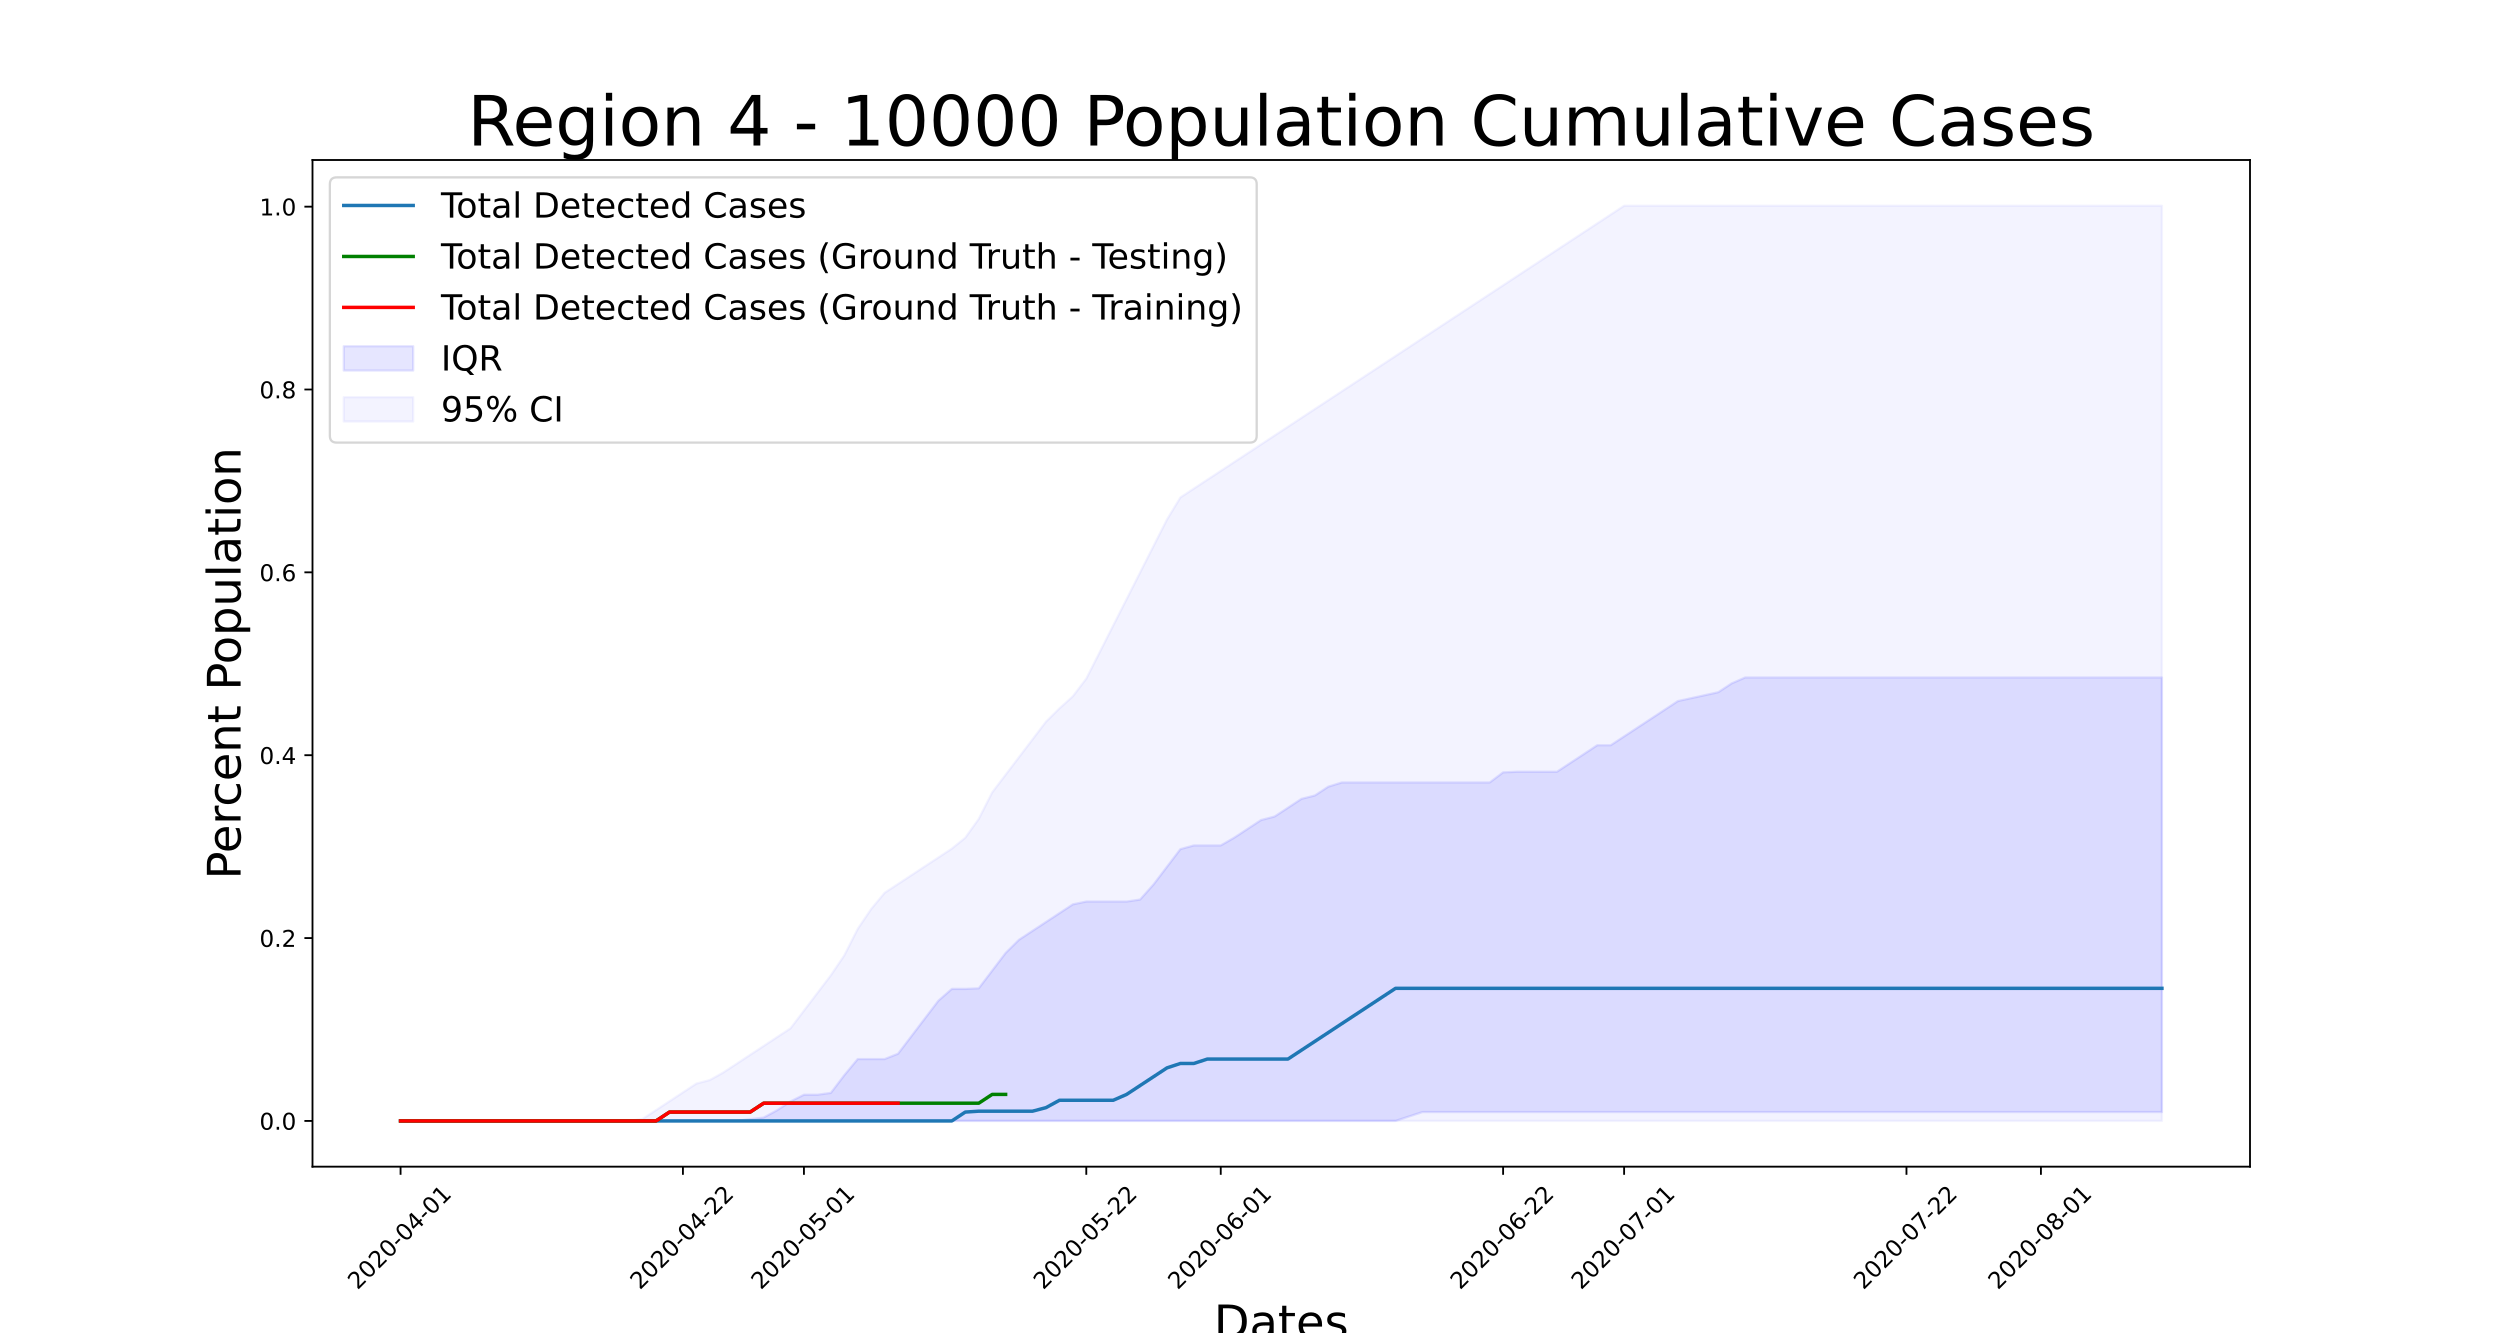 <?xml version="1.0" encoding="utf-8" standalone="no"?>
<!DOCTYPE svg PUBLIC "-//W3C//DTD SVG 1.1//EN"
  "http://www.w3.org/Graphics/SVG/1.1/DTD/svg11.dtd">
<!-- Created with matplotlib (https://matplotlib.org/) -->
<svg height="576pt" version="1.1" viewBox="0 0 1080 576" width="1080pt" xmlns="http://www.w3.org/2000/svg" xmlns:xlink="http://www.w3.org/1999/xlink">
 <defs>
  <style type="text/css">
*{stroke-linecap:butt;stroke-linejoin:round;}
  </style>
 </defs>
 <g id="figure_1">
  <g id="patch_1">
   <path d="M 0 576 
L 1080 576 
L 1080 0 
L 0 0 
z
" style="fill:#ffffff;"/>
  </g>
  <g id="axes_1">
   <g id="patch_2">
    <path d="M 135 504 
L 972 504 
L 972 69.12 
L 135 69.12 
z
" style="fill:#ffffff;"/>
   </g>
   <g id="PolyCollection_1">
    <defs>
     <path d="M 173.045 -91.767 
L 173.045 -91.767 
L 178.854 -91.767 
L 184.662 -91.767 
L 190.471 -91.767 
L 196.279 -91.767 
L 202.088 -91.767 
L 207.896 -91.767 
L 213.705 -91.767 
L 219.513 -91.767 
L 225.322 -91.767 
L 231.13 -91.767 
L 236.939 -91.767 
L 242.747 -91.767 
L 248.556 -91.767 
L 254.364 -91.767 
L 260.172 -91.767 
L 265.981 -91.767 
L 271.789 -91.767 
L 277.598 -91.767 
L 283.406 -91.767 
L 289.215 -91.767 
L 295.023 -91.767 
L 300.832 -91.767 
L 306.64 -91.767 
L 312.449 -91.767 
L 318.257 -91.767 
L 324.066 -91.767 
L 329.874 -91.767 
L 335.683 -91.767 
L 341.491 -91.767 
L 347.299 -91.767 
L 353.108 -91.767 
L 358.916 -91.767 
L 364.725 -91.767 
L 370.533 -91.767 
L 376.342 -91.767 
L 382.15 -91.767 
L 387.959 -91.767 
L 393.767 -91.767 
L 399.576 -91.767 
L 405.384 -91.767 
L 411.193 -91.767 
L 417.001 -91.767 
L 422.81 -91.767 
L 428.618 -91.767 
L 434.426 -91.767 
L 440.235 -91.767 
L 446.043 -91.767 
L 451.852 -91.767 
L 457.66 -91.767 
L 463.469 -91.767 
L 469.277 -91.767 
L 475.086 -91.767 
L 480.894 -91.767 
L 486.703 -91.767 
L 492.511 -91.767 
L 498.32 -91.767 
L 504.128 -91.767 
L 509.937 -91.767 
L 515.745 -91.767 
L 521.553 -91.767 
L 527.362 -91.767 
L 533.17 -91.767 
L 538.979 -91.767 
L 544.787 -91.767 
L 550.596 -91.767 
L 556.404 -91.767 
L 562.213 -91.767 
L 568.021 -91.767 
L 573.83 -91.767 
L 579.638 -91.767 
L 585.447 -91.767 
L 591.255 -91.767 
L 597.063 -91.767 
L 602.872 -91.767 
L 608.68 -93.676 
L 614.489 -95.586 
L 620.297 -95.586 
L 626.106 -95.586 
L 631.914 -95.586 
L 637.723 -95.586 
L 643.531 -95.586 
L 649.34 -95.586 
L 655.148 -95.586 
L 660.957 -95.586 
L 666.765 -95.586 
L 672.574 -95.586 
L 678.382 -95.586 
L 684.19 -95.586 
L 689.999 -95.586 
L 695.807 -95.586 
L 701.616 -95.586 
L 707.424 -95.586 
L 713.233 -95.586 
L 719.041 -95.586 
L 724.85 -95.586 
L 742.275 -95.586 
L 748.084 -95.586 
L 753.892 -95.586 
L 765.509 -95.586 
L 777.126 -95.586 
L 782.934 -95.586 
L 788.743 -95.586 
L 806.168 -95.586 
L 823.594 -95.586 
L 864.253 -95.586 
L 875.87 -95.586 
L 910.721 -95.586 
L 933.955 -95.586 
L 933.955 -283.316 
L 933.955 -283.316 
L 910.721 -283.316 
L 875.87 -283.316 
L 864.253 -283.316 
L 823.594 -283.316 
L 806.168 -283.316 
L 788.743 -283.316 
L 782.934 -283.316 
L 777.126 -283.316 
L 765.509 -283.316 
L 753.892 -283.316 
L 748.084 -280.77 
L 742.275 -276.952 
L 724.85 -273.134 
L 719.041 -269.316 
L 713.233 -265.497 
L 707.424 -261.679 
L 701.616 -257.861 
L 695.807 -254.043 
L 689.999 -254.043 
L 684.19 -250.224 
L 678.382 -246.406 
L 672.574 -242.588 
L 666.765 -242.588 
L 660.957 -242.588 
L 655.148 -242.588 
L 649.34 -242.333 
L 643.531 -237.951 
L 637.723 -237.951 
L 631.914 -237.951 
L 626.106 -237.951 
L 620.297 -237.951 
L 614.489 -237.951 
L 608.68 -237.951 
L 602.872 -237.951 
L 597.063 -237.951 
L 591.255 -237.951 
L 585.447 -237.951 
L 579.638 -237.951 
L 573.83 -236.161 
L 568.021 -232.342 
L 562.213 -230.879 
L 556.404 -227.06 
L 550.596 -223.242 
L 544.787 -221.747 
L 538.979 -217.928 
L 533.17 -214.11 
L 527.362 -210.769 
L 521.553 -210.769 
L 515.745 -210.769 
L 509.937 -209.178 
L 504.128 -201.542 
L 498.32 -193.905 
L 492.511 -187.382 
L 486.703 -186.523 
L 480.894 -186.523 
L 475.086 -186.523 
L 469.277 -186.523 
L 463.469 -185.314 
L 457.66 -181.496 
L 451.852 -177.678 
L 446.043 -173.86 
L 440.235 -170.041 
L 434.426 -164.314 
L 428.618 -156.677 
L 422.81 -149.041 
L 417.001 -148.786 
L 411.193 -148.786 
L 405.384 -143.695 
L 399.576 -136.059 
L 393.767 -128.422 
L 387.959 -120.786 
L 382.15 -118.484 
L 376.342 -118.484 
L 370.533 -118.484 
L 364.725 -111.495 
L 358.916 -103.858 
L 353.108 -103.062 
L 347.299 -103.062 
L 341.491 -100.167 
L 335.683 -96.349 
L 329.874 -93.199 
L 324.066 -92.531 
L 318.257 -91.767 
L 312.449 -91.767 
L 306.64 -91.767 
L 300.832 -91.767 
L 295.023 -91.767 
L 289.215 -91.767 
L 283.406 -91.767 
L 277.598 -91.767 
L 271.789 -91.767 
L 265.981 -91.767 
L 260.172 -91.767 
L 254.364 -91.767 
L 248.556 -91.767 
L 242.747 -91.767 
L 236.939 -91.767 
L 231.13 -91.767 
L 225.322 -91.767 
L 219.513 -91.767 
L 213.705 -91.767 
L 207.896 -91.767 
L 202.088 -91.767 
L 196.279 -91.767 
L 190.471 -91.767 
L 184.662 -91.767 
L 178.854 -91.767 
L 173.045 -91.767 
z
" id="m6304c2c49c" style="stroke:#0000ff;stroke-opacity:0.1;"/>
    </defs>
    <g clip-path="url(#pd1857afd11)">
     <use style="fill:#0000ff;fill-opacity:0.1;stroke:#0000ff;stroke-opacity:0.1;" x="0" xlink:href="#m6304c2c49c" y="576"/>
    </g>
   </g>
   <g id="PolyCollection_2">
    <defs>
     <path d="M 173.045 -91.767 
L 173.045 -91.767 
L 178.854 -91.767 
L 184.662 -91.767 
L 190.471 -91.767 
L 196.279 -91.767 
L 202.088 -91.767 
L 207.896 -91.767 
L 213.705 -91.767 
L 219.513 -91.767 
L 225.322 -91.767 
L 231.13 -91.767 
L 236.939 -91.767 
L 242.747 -91.767 
L 248.556 -91.767 
L 254.364 -91.767 
L 260.172 -91.767 
L 265.981 -91.767 
L 271.789 -91.767 
L 277.598 -91.767 
L 283.406 -91.767 
L 289.215 -91.767 
L 295.023 -91.767 
L 300.832 -91.767 
L 306.64 -91.767 
L 312.449 -91.767 
L 318.257 -91.767 
L 324.066 -91.767 
L 329.874 -91.767 
L 335.683 -91.767 
L 341.491 -91.767 
L 347.299 -91.767 
L 353.108 -91.767 
L 358.916 -91.767 
L 364.725 -91.767 
L 370.533 -91.767 
L 376.342 -91.767 
L 382.15 -91.767 
L 387.959 -91.767 
L 393.767 -91.767 
L 399.576 -91.767 
L 405.384 -91.767 
L 411.193 -91.767 
L 417.001 -91.767 
L 422.81 -91.767 
L 428.618 -91.767 
L 434.426 -91.767 
L 440.235 -91.767 
L 446.043 -91.767 
L 451.852 -91.767 
L 457.66 -91.767 
L 463.469 -91.767 
L 469.277 -91.767 
L 475.086 -91.767 
L 480.894 -91.767 
L 486.703 -91.767 
L 492.511 -91.767 
L 498.32 -91.767 
L 504.128 -91.767 
L 509.937 -91.767 
L 515.745 -91.767 
L 521.553 -91.767 
L 527.362 -91.767 
L 533.17 -91.767 
L 538.979 -91.767 
L 544.787 -91.767 
L 550.596 -91.767 
L 556.404 -91.767 
L 562.213 -91.767 
L 568.021 -91.767 
L 573.83 -91.767 
L 579.638 -91.767 
L 585.447 -91.767 
L 591.255 -91.767 
L 597.063 -91.767 
L 602.872 -91.767 
L 608.68 -91.767 
L 614.489 -91.767 
L 620.297 -91.767 
L 626.106 -91.767 
L 631.914 -91.767 
L 637.723 -91.767 
L 643.531 -91.767 
L 649.34 -91.767 
L 655.148 -91.767 
L 660.957 -91.767 
L 666.765 -91.767 
L 672.574 -91.767 
L 678.382 -91.767 
L 684.19 -91.767 
L 689.999 -91.767 
L 695.807 -91.767 
L 701.616 -91.767 
L 707.424 -91.767 
L 713.233 -91.767 
L 719.041 -91.767 
L 724.85 -91.767 
L 742.275 -91.767 
L 748.084 -91.767 
L 753.892 -91.767 
L 765.509 -91.767 
L 777.126 -91.767 
L 782.934 -91.767 
L 788.743 -91.767 
L 806.168 -91.767 
L 823.594 -91.767 
L 864.253 -91.767 
L 875.87 -91.767 
L 910.721 -91.767 
L 933.955 -91.767 
L 933.955 -487.113 
L 933.955 -487.113 
L 910.721 -487.113 
L 875.87 -487.113 
L 864.253 -487.113 
L 823.594 -487.113 
L 806.168 -487.113 
L 788.743 -487.113 
L 782.934 -487.113 
L 777.126 -487.113 
L 765.509 -487.113 
L 753.892 -487.113 
L 748.084 -487.113 
L 742.275 -487.113 
L 724.85 -487.113 
L 719.041 -487.113 
L 713.233 -487.113 
L 707.424 -487.113 
L 701.616 -487.113 
L 695.807 -483.294 
L 689.999 -479.476 
L 684.19 -475.658 
L 678.382 -471.84 
L 672.574 -468.022 
L 666.765 -464.203 
L 660.957 -460.385 
L 655.148 -456.567 
L 649.34 -452.749 
L 643.531 -448.93 
L 637.723 -445.112 
L 631.914 -441.294 
L 626.106 -437.476 
L 620.297 -433.657 
L 614.489 -429.839 
L 608.68 -426.021 
L 602.872 -422.203 
L 597.063 -418.384 
L 591.255 -414.566 
L 585.447 -410.748 
L 579.638 -406.93 
L 573.83 -403.111 
L 568.021 -399.293 
L 562.213 -395.475 
L 556.404 -391.657 
L 550.596 -387.838 
L 544.787 -384.02 
L 538.979 -380.202 
L 533.17 -376.384 
L 527.362 -372.565 
L 521.553 -368.747 
L 515.745 -364.929 
L 509.937 -361.111 
L 504.128 -351.565 
L 498.32 -340.11 
L 492.511 -328.656 
L 486.703 -317.201 
L 480.894 -305.746 
L 475.086 -294.291 
L 469.277 -282.837 
L 463.469 -275.2 
L 457.66 -269.952 
L 451.852 -264.225 
L 446.043 -256.588 
L 440.235 -248.952 
L 434.426 -241.315 
L 428.618 -233.679 
L 422.81 -222.224 
L 417.001 -214.108 
L 411.193 -209.396 
L 405.384 -205.578 
L 399.576 -201.759 
L 393.767 -197.941 
L 387.959 -194.123 
L 382.15 -190.305 
L 376.342 -183.305 
L 370.533 -174.714 
L 364.725 -163.259 
L 358.916 -154.668 
L 353.108 -147.031 
L 347.299 -139.395 
L 341.491 -131.758 
L 335.683 -127.94 
L 329.874 -124.122 
L 324.066 -120.304 
L 318.257 -116.485 
L 312.449 -112.667 
L 306.64 -109.416 
L 300.832 -107.889 
L 295.023 -104.071 
L 289.215 -100.252 
L 283.406 -96.434 
L 277.598 -92.616 
L 271.789 -91.767 
L 265.981 -91.767 
L 260.172 -91.767 
L 254.364 -91.767 
L 248.556 -91.767 
L 242.747 -91.767 
L 236.939 -91.767 
L 231.13 -91.767 
L 225.322 -91.767 
L 219.513 -91.767 
L 213.705 -91.767 
L 207.896 -91.767 
L 202.088 -91.767 
L 196.279 -91.767 
L 190.471 -91.767 
L 184.662 -91.767 
L 178.854 -91.767 
L 173.045 -91.767 
z
" id="me1601dfe83" style="stroke:#0000ff;stroke-opacity:0.05;"/>
    </defs>
    <g clip-path="url(#pd1857afd11)">
     <use style="fill:#0000ff;fill-opacity:0.05;stroke:#0000ff;stroke-opacity:0.05;" x="0" xlink:href="#me1601dfe83" y="576"/>
    </g>
   </g>
   <g id="matplotlib.axis_1">
    <g id="xtick_1">
     <g id="line2d_1">
      <defs>
       <path d="M 0 0 
L 0 3.5 
" id="m35a555bef3" style="stroke:#000000;stroke-width:0.8;"/>
      </defs>
      <g>
       <use style="stroke:#000000;stroke-width:0.8;" x="173.045" xlink:href="#m35a555bef3" y="504"/>
      </g>
     </g>
     <g id="text_1">
      <!-- 2020-04-01 -->
      <defs>
       <path d="M 19.188 8.297 
L 53.609 8.297 
L 53.609 0 
L 7.328 0 
L 7.328 8.297 
Q 12.938 14.109 22.625 23.891 
Q 32.328 33.688 34.812 36.531 
Q 39.547 41.844 41.422 45.531 
Q 43.312 49.219 43.312 52.781 
Q 43.312 58.594 39.234 62.25 
Q 35.156 65.922 28.609 65.922 
Q 23.969 65.922 18.812 64.312 
Q 13.672 62.703 7.812 59.422 
L 7.812 69.391 
Q 13.766 71.781 18.938 73 
Q 24.125 74.219 28.422 74.219 
Q 39.75 74.219 46.484 68.547 
Q 53.219 62.891 53.219 53.422 
Q 53.219 48.922 51.531 44.891 
Q 49.859 40.875 45.406 35.406 
Q 44.188 33.984 37.641 27.219 
Q 31.109 20.453 19.188 8.297 
z
" id="DejaVuSans-50"/>
       <path d="M 31.781 66.406 
Q 24.172 66.406 20.328 58.906 
Q 16.5 51.422 16.5 36.375 
Q 16.5 21.391 20.328 13.891 
Q 24.172 6.391 31.781 6.391 
Q 39.453 6.391 43.281 13.891 
Q 47.125 21.391 47.125 36.375 
Q 47.125 51.422 43.281 58.906 
Q 39.453 66.406 31.781 66.406 
z
M 31.781 74.219 
Q 44.047 74.219 50.516 64.516 
Q 56.984 54.828 56.984 36.375 
Q 56.984 17.969 50.516 8.266 
Q 44.047 -1.422 31.781 -1.422 
Q 19.531 -1.422 13.062 8.266 
Q 6.594 17.969 6.594 36.375 
Q 6.594 54.828 13.062 64.516 
Q 19.531 74.219 31.781 74.219 
z
" id="DejaVuSans-48"/>
       <path d="M 4.891 31.391 
L 31.203 31.391 
L 31.203 23.391 
L 4.891 23.391 
z
" id="DejaVuSans-45"/>
       <path d="M 37.797 64.312 
L 12.891 25.391 
L 37.797 25.391 
z
M 35.203 72.906 
L 47.609 72.906 
L 47.609 25.391 
L 58.016 25.391 
L 58.016 17.188 
L 47.609 17.188 
L 47.609 0 
L 37.797 0 
L 37.797 17.188 
L 4.891 17.188 
L 4.891 26.703 
z
" id="DejaVuSans-52"/>
       <path d="M 12.406 8.297 
L 28.516 8.297 
L 28.516 63.922 
L 10.984 60.406 
L 10.984 69.391 
L 28.422 72.906 
L 38.281 72.906 
L 38.281 8.297 
L 54.391 8.297 
L 54.391 0 
L 12.406 0 
z
" id="DejaVuSans-49"/>
      </defs>
      <g transform="translate(154.45 557.467)rotate(-45)scale(0.1 -0.1)">
       <use xlink:href="#DejaVuSans-50"/>
       <use x="63.623" xlink:href="#DejaVuSans-48"/>
       <use x="127.246" xlink:href="#DejaVuSans-50"/>
       <use x="190.869" xlink:href="#DejaVuSans-48"/>
       <use x="254.492" xlink:href="#DejaVuSans-45"/>
       <use x="290.576" xlink:href="#DejaVuSans-48"/>
       <use x="354.199" xlink:href="#DejaVuSans-52"/>
       <use x="417.822" xlink:href="#DejaVuSans-45"/>
       <use x="453.906" xlink:href="#DejaVuSans-48"/>
       <use x="517.529" xlink:href="#DejaVuSans-49"/>
      </g>
     </g>
    </g>
    <g id="xtick_2">
     <g id="line2d_2">
      <g>
       <use style="stroke:#000000;stroke-width:0.8;" x="295.023" xlink:href="#m35a555bef3" y="504"/>
      </g>
     </g>
     <g id="text_2">
      <!-- 2020-04-22 -->
      <g transform="translate(276.427 557.467)rotate(-45)scale(0.1 -0.1)">
       <use xlink:href="#DejaVuSans-50"/>
       <use x="63.623" xlink:href="#DejaVuSans-48"/>
       <use x="127.246" xlink:href="#DejaVuSans-50"/>
       <use x="190.869" xlink:href="#DejaVuSans-48"/>
       <use x="254.492" xlink:href="#DejaVuSans-45"/>
       <use x="290.576" xlink:href="#DejaVuSans-48"/>
       <use x="354.199" xlink:href="#DejaVuSans-52"/>
       <use x="417.822" xlink:href="#DejaVuSans-45"/>
       <use x="453.906" xlink:href="#DejaVuSans-50"/>
       <use x="517.529" xlink:href="#DejaVuSans-50"/>
      </g>
     </g>
    </g>
    <g id="xtick_3">
     <g id="line2d_3">
      <g>
       <use style="stroke:#000000;stroke-width:0.8;" x="347.299" xlink:href="#m35a555bef3" y="504"/>
      </g>
     </g>
     <g id="text_3">
      <!-- 2020-05-01 -->
      <defs>
       <path d="M 10.797 72.906 
L 49.516 72.906 
L 49.516 64.594 
L 19.828 64.594 
L 19.828 46.734 
Q 21.969 47.469 24.109 47.828 
Q 26.266 48.188 28.422 48.188 
Q 40.625 48.188 47.75 41.5 
Q 54.891 34.812 54.891 23.391 
Q 54.891 11.625 47.562 5.094 
Q 40.234 -1.422 26.906 -1.422 
Q 22.312 -1.422 17.547 -0.641 
Q 12.797 0.141 7.719 1.703 
L 7.719 11.625 
Q 12.109 9.234 16.797 8.062 
Q 21.484 6.891 26.703 6.891 
Q 35.156 6.891 40.078 11.328 
Q 45.016 15.766 45.016 23.391 
Q 45.016 31 40.078 35.438 
Q 35.156 39.891 26.703 39.891 
Q 22.75 39.891 18.812 39.016 
Q 14.891 38.141 10.797 36.281 
z
" id="DejaVuSans-53"/>
      </defs>
      <g transform="translate(328.704 557.467)rotate(-45)scale(0.1 -0.1)">
       <use xlink:href="#DejaVuSans-50"/>
       <use x="63.623" xlink:href="#DejaVuSans-48"/>
       <use x="127.246" xlink:href="#DejaVuSans-50"/>
       <use x="190.869" xlink:href="#DejaVuSans-48"/>
       <use x="254.492" xlink:href="#DejaVuSans-45"/>
       <use x="290.576" xlink:href="#DejaVuSans-48"/>
       <use x="354.199" xlink:href="#DejaVuSans-53"/>
       <use x="417.822" xlink:href="#DejaVuSans-45"/>
       <use x="453.906" xlink:href="#DejaVuSans-48"/>
       <use x="517.529" xlink:href="#DejaVuSans-49"/>
      </g>
     </g>
    </g>
    <g id="xtick_4">
     <g id="line2d_4">
      <g>
       <use style="stroke:#000000;stroke-width:0.8;" x="469.277" xlink:href="#m35a555bef3" y="504"/>
      </g>
     </g>
     <g id="text_4">
      <!-- 2020-05-22 -->
      <g transform="translate(450.681 557.467)rotate(-45)scale(0.1 -0.1)">
       <use xlink:href="#DejaVuSans-50"/>
       <use x="63.623" xlink:href="#DejaVuSans-48"/>
       <use x="127.246" xlink:href="#DejaVuSans-50"/>
       <use x="190.869" xlink:href="#DejaVuSans-48"/>
       <use x="254.492" xlink:href="#DejaVuSans-45"/>
       <use x="290.576" xlink:href="#DejaVuSans-48"/>
       <use x="354.199" xlink:href="#DejaVuSans-53"/>
       <use x="417.822" xlink:href="#DejaVuSans-45"/>
       <use x="453.906" xlink:href="#DejaVuSans-50"/>
       <use x="517.529" xlink:href="#DejaVuSans-50"/>
      </g>
     </g>
    </g>
    <g id="xtick_5">
     <g id="line2d_5">
      <g>
       <use style="stroke:#000000;stroke-width:0.8;" x="527.362" xlink:href="#m35a555bef3" y="504"/>
      </g>
     </g>
     <g id="text_5">
      <!-- 2020-06-01 -->
      <defs>
       <path d="M 33.016 40.375 
Q 26.375 40.375 22.484 35.828 
Q 18.609 31.297 18.609 23.391 
Q 18.609 15.531 22.484 10.953 
Q 26.375 6.391 33.016 6.391 
Q 39.656 6.391 43.531 10.953 
Q 47.406 15.531 47.406 23.391 
Q 47.406 31.297 43.531 35.828 
Q 39.656 40.375 33.016 40.375 
z
M 52.594 71.297 
L 52.594 62.312 
Q 48.875 64.062 45.094 64.984 
Q 41.312 65.922 37.594 65.922 
Q 27.828 65.922 22.672 59.328 
Q 17.531 52.734 16.797 39.406 
Q 19.672 43.656 24.016 45.922 
Q 28.375 48.188 33.594 48.188 
Q 44.578 48.188 50.953 41.516 
Q 57.328 34.859 57.328 23.391 
Q 57.328 12.156 50.688 5.359 
Q 44.047 -1.422 33.016 -1.422 
Q 20.359 -1.422 13.672 8.266 
Q 6.984 17.969 6.984 36.375 
Q 6.984 53.656 15.188 63.938 
Q 23.391 74.219 37.203 74.219 
Q 40.922 74.219 44.703 73.484 
Q 48.484 72.75 52.594 71.297 
z
" id="DejaVuSans-54"/>
      </defs>
      <g transform="translate(508.766 557.467)rotate(-45)scale(0.1 -0.1)">
       <use xlink:href="#DejaVuSans-50"/>
       <use x="63.623" xlink:href="#DejaVuSans-48"/>
       <use x="127.246" xlink:href="#DejaVuSans-50"/>
       <use x="190.869" xlink:href="#DejaVuSans-48"/>
       <use x="254.492" xlink:href="#DejaVuSans-45"/>
       <use x="290.576" xlink:href="#DejaVuSans-48"/>
       <use x="354.199" xlink:href="#DejaVuSans-54"/>
       <use x="417.822" xlink:href="#DejaVuSans-45"/>
       <use x="453.906" xlink:href="#DejaVuSans-48"/>
       <use x="517.529" xlink:href="#DejaVuSans-49"/>
      </g>
     </g>
    </g>
    <g id="xtick_6">
     <g id="line2d_6">
      <g>
       <use style="stroke:#000000;stroke-width:0.8;" x="649.34" xlink:href="#m35a555bef3" y="504"/>
      </g>
     </g>
     <g id="text_6">
      <!-- 2020-06-22 -->
      <g transform="translate(630.744 557.467)rotate(-45)scale(0.1 -0.1)">
       <use xlink:href="#DejaVuSans-50"/>
       <use x="63.623" xlink:href="#DejaVuSans-48"/>
       <use x="127.246" xlink:href="#DejaVuSans-50"/>
       <use x="190.869" xlink:href="#DejaVuSans-48"/>
       <use x="254.492" xlink:href="#DejaVuSans-45"/>
       <use x="290.576" xlink:href="#DejaVuSans-48"/>
       <use x="354.199" xlink:href="#DejaVuSans-54"/>
       <use x="417.822" xlink:href="#DejaVuSans-45"/>
       <use x="453.906" xlink:href="#DejaVuSans-50"/>
       <use x="517.529" xlink:href="#DejaVuSans-50"/>
      </g>
     </g>
    </g>
    <g id="xtick_7">
     <g id="line2d_7">
      <g>
       <use style="stroke:#000000;stroke-width:0.8;" x="701.616" xlink:href="#m35a555bef3" y="504"/>
      </g>
     </g>
     <g id="text_7">
      <!-- 2020-07-01 -->
      <defs>
       <path d="M 8.203 72.906 
L 55.078 72.906 
L 55.078 68.703 
L 28.609 0 
L 18.312 0 
L 43.219 64.594 
L 8.203 64.594 
z
" id="DejaVuSans-55"/>
      </defs>
      <g transform="translate(683.02 557.467)rotate(-45)scale(0.1 -0.1)">
       <use xlink:href="#DejaVuSans-50"/>
       <use x="63.623" xlink:href="#DejaVuSans-48"/>
       <use x="127.246" xlink:href="#DejaVuSans-50"/>
       <use x="190.869" xlink:href="#DejaVuSans-48"/>
       <use x="254.492" xlink:href="#DejaVuSans-45"/>
       <use x="290.576" xlink:href="#DejaVuSans-48"/>
       <use x="354.199" xlink:href="#DejaVuSans-55"/>
       <use x="417.822" xlink:href="#DejaVuSans-45"/>
       <use x="453.906" xlink:href="#DejaVuSans-48"/>
       <use x="517.529" xlink:href="#DejaVuSans-49"/>
      </g>
     </g>
    </g>
    <g id="xtick_8">
     <g id="line2d_8">
      <g>
       <use style="stroke:#000000;stroke-width:0.8;" x="823.594" xlink:href="#m35a555bef3" y="504"/>
      </g>
     </g>
     <g id="text_8">
      <!-- 2020-07-22 -->
      <g transform="translate(804.998 557.467)rotate(-45)scale(0.1 -0.1)">
       <use xlink:href="#DejaVuSans-50"/>
       <use x="63.623" xlink:href="#DejaVuSans-48"/>
       <use x="127.246" xlink:href="#DejaVuSans-50"/>
       <use x="190.869" xlink:href="#DejaVuSans-48"/>
       <use x="254.492" xlink:href="#DejaVuSans-45"/>
       <use x="290.576" xlink:href="#DejaVuSans-48"/>
       <use x="354.199" xlink:href="#DejaVuSans-55"/>
       <use x="417.822" xlink:href="#DejaVuSans-45"/>
       <use x="453.906" xlink:href="#DejaVuSans-50"/>
       <use x="517.529" xlink:href="#DejaVuSans-50"/>
      </g>
     </g>
    </g>
    <g id="xtick_9">
     <g id="line2d_9">
      <g>
       <use style="stroke:#000000;stroke-width:0.8;" x="881.678" xlink:href="#m35a555bef3" y="504"/>
      </g>
     </g>
     <g id="text_9">
      <!-- 2020-08-01 -->
      <defs>
       <path d="M 31.781 34.625 
Q 24.75 34.625 20.719 30.859 
Q 16.703 27.094 16.703 20.516 
Q 16.703 13.922 20.719 10.156 
Q 24.75 6.391 31.781 6.391 
Q 38.812 6.391 42.859 10.172 
Q 46.922 13.969 46.922 20.516 
Q 46.922 27.094 42.891 30.859 
Q 38.875 34.625 31.781 34.625 
z
M 21.922 38.812 
Q 15.578 40.375 12.031 44.719 
Q 8.5 49.078 8.5 55.328 
Q 8.5 64.062 14.719 69.141 
Q 20.953 74.219 31.781 74.219 
Q 42.672 74.219 48.875 69.141 
Q 55.078 64.062 55.078 55.328 
Q 55.078 49.078 51.531 44.719 
Q 48 40.375 41.703 38.812 
Q 48.828 37.156 52.797 32.312 
Q 56.781 27.484 56.781 20.516 
Q 56.781 9.906 50.312 4.234 
Q 43.844 -1.422 31.781 -1.422 
Q 19.734 -1.422 13.25 4.234 
Q 6.781 9.906 6.781 20.516 
Q 6.781 27.484 10.781 32.312 
Q 14.797 37.156 21.922 38.812 
z
M 18.312 54.391 
Q 18.312 48.734 21.844 45.562 
Q 25.391 42.391 31.781 42.391 
Q 38.141 42.391 41.719 45.562 
Q 45.312 48.734 45.312 54.391 
Q 45.312 60.062 41.719 63.234 
Q 38.141 66.406 31.781 66.406 
Q 25.391 66.406 21.844 63.234 
Q 18.312 60.062 18.312 54.391 
z
" id="DejaVuSans-56"/>
      </defs>
      <g transform="translate(863.083 557.467)rotate(-45)scale(0.1 -0.1)">
       <use xlink:href="#DejaVuSans-50"/>
       <use x="63.623" xlink:href="#DejaVuSans-48"/>
       <use x="127.246" xlink:href="#DejaVuSans-50"/>
       <use x="190.869" xlink:href="#DejaVuSans-48"/>
       <use x="254.492" xlink:href="#DejaVuSans-45"/>
       <use x="290.576" xlink:href="#DejaVuSans-48"/>
       <use x="354.199" xlink:href="#DejaVuSans-56"/>
       <use x="417.822" xlink:href="#DejaVuSans-45"/>
       <use x="453.906" xlink:href="#DejaVuSans-48"/>
       <use x="517.529" xlink:href="#DejaVuSans-49"/>
      </g>
     </g>
    </g>
    <g id="text_10">
     <!-- Dates -->
     <defs>
      <path d="M 19.672 64.797 
L 19.672 8.109 
L 31.594 8.109 
Q 46.688 8.109 53.688 14.938 
Q 60.688 21.781 60.688 36.531 
Q 60.688 51.172 53.688 57.984 
Q 46.688 64.797 31.594 64.797 
z
M 9.812 72.906 
L 30.078 72.906 
Q 51.266 72.906 61.172 64.094 
Q 71.094 55.281 71.094 36.531 
Q 71.094 17.672 61.125 8.828 
Q 51.172 0 30.078 0 
L 9.812 0 
z
" id="DejaVuSans-68"/>
      <path d="M 34.281 27.484 
Q 23.391 27.484 19.188 25 
Q 14.984 22.516 14.984 16.5 
Q 14.984 11.719 18.141 8.906 
Q 21.297 6.109 26.703 6.109 
Q 34.188 6.109 38.703 11.406 
Q 43.219 16.703 43.219 25.484 
L 43.219 27.484 
z
M 52.203 31.203 
L 52.203 0 
L 43.219 0 
L 43.219 8.297 
Q 40.141 3.328 35.547 0.953 
Q 30.953 -1.422 24.312 -1.422 
Q 15.922 -1.422 10.953 3.297 
Q 6 8.016 6 15.922 
Q 6 25.141 12.172 29.828 
Q 18.359 34.516 30.609 34.516 
L 43.219 34.516 
L 43.219 35.406 
Q 43.219 41.609 39.141 45 
Q 35.062 48.391 27.688 48.391 
Q 23 48.391 18.547 47.266 
Q 14.109 46.141 10.016 43.891 
L 10.016 52.203 
Q 14.938 54.109 19.578 55.047 
Q 24.219 56 28.609 56 
Q 40.484 56 46.344 49.844 
Q 52.203 43.703 52.203 31.203 
z
" id="DejaVuSans-97"/>
      <path d="M 18.312 70.219 
L 18.312 54.688 
L 36.812 54.688 
L 36.812 47.703 
L 18.312 47.703 
L 18.312 18.016 
Q 18.312 11.328 20.141 9.422 
Q 21.969 7.516 27.594 7.516 
L 36.812 7.516 
L 36.812 0 
L 27.594 0 
Q 17.188 0 13.234 3.875 
Q 9.281 7.766 9.281 18.016 
L 9.281 47.703 
L 2.688 47.703 
L 2.688 54.688 
L 9.281 54.688 
L 9.281 70.219 
z
" id="DejaVuSans-116"/>
      <path d="M 56.203 29.594 
L 56.203 25.203 
L 14.891 25.203 
Q 15.484 15.922 20.484 11.062 
Q 25.484 6.203 34.422 6.203 
Q 39.594 6.203 44.453 7.469 
Q 49.312 8.734 54.109 11.281 
L 54.109 2.781 
Q 49.266 0.734 44.188 -0.344 
Q 39.109 -1.422 33.891 -1.422 
Q 20.797 -1.422 13.156 6.188 
Q 5.516 13.812 5.516 26.812 
Q 5.516 40.234 12.766 48.109 
Q 20.016 56 32.328 56 
Q 43.359 56 49.781 48.891 
Q 56.203 41.797 56.203 29.594 
z
M 47.219 32.234 
Q 47.125 39.594 43.094 43.984 
Q 39.062 48.391 32.422 48.391 
Q 24.906 48.391 20.391 44.141 
Q 15.875 39.891 15.188 32.172 
z
" id="DejaVuSans-101"/>
      <path d="M 44.281 53.078 
L 44.281 44.578 
Q 40.484 46.531 36.375 47.5 
Q 32.281 48.484 27.875 48.484 
Q 21.188 48.484 17.844 46.438 
Q 14.5 44.391 14.5 40.281 
Q 14.5 37.156 16.891 35.375 
Q 19.281 33.594 26.516 31.984 
L 29.594 31.297 
Q 39.156 29.25 43.188 25.516 
Q 47.219 21.781 47.219 15.094 
Q 47.219 7.469 41.188 3.016 
Q 35.156 -1.422 24.609 -1.422 
Q 20.219 -1.422 15.453 -0.562 
Q 10.688 0.297 5.422 2 
L 5.422 11.281 
Q 10.406 8.688 15.234 7.391 
Q 20.062 6.109 24.812 6.109 
Q 31.156 6.109 34.562 8.281 
Q 37.984 10.453 37.984 14.406 
Q 37.984 18.062 35.516 20.016 
Q 33.062 21.969 24.703 23.781 
L 21.578 24.516 
Q 13.234 26.266 9.516 29.906 
Q 5.812 33.547 5.812 39.891 
Q 5.812 47.609 11.281 51.797 
Q 16.75 56 26.812 56 
Q 31.781 56 36.172 55.266 
Q 40.578 54.547 44.281 53.078 
z
" id="DejaVuSans-115"/>
     </defs>
     <g transform="translate(524.389 578.134)scale(0.2 -0.2)">
      <use xlink:href="#DejaVuSans-68"/>
      <use x="77.002" xlink:href="#DejaVuSans-97"/>
      <use x="138.281" xlink:href="#DejaVuSans-116"/>
      <use x="177.49" xlink:href="#DejaVuSans-101"/>
      <use x="239.014" xlink:href="#DejaVuSans-115"/>
     </g>
    </g>
   </g>
   <g id="matplotlib.axis_2">
    <g id="ytick_1">
     <g id="line2d_10">
      <defs>
       <path d="M 0 0 
L -3.5 0 
" id="m5e1c1cc11d" style="stroke:#000000;stroke-width:0.8;"/>
      </defs>
      <g>
       <use style="stroke:#000000;stroke-width:0.8;" x="135" xlink:href="#m5e1c1cc11d" y="484.233"/>
      </g>
     </g>
     <g id="text_11">
      <!-- 0.0 -->
      <defs>
       <path d="M 10.688 12.406 
L 21 12.406 
L 21 0 
L 10.688 0 
z
" id="DejaVuSans-46"/>
      </defs>
      <g transform="translate(112.097 488.032)scale(0.1 -0.1)">
       <use xlink:href="#DejaVuSans-48"/>
       <use x="63.623" xlink:href="#DejaVuSans-46"/>
       <use x="95.41" xlink:href="#DejaVuSans-48"/>
      </g>
     </g>
    </g>
    <g id="ytick_2">
     <g id="line2d_11">
      <g>
       <use style="stroke:#000000;stroke-width:0.8;" x="135" xlink:href="#m5e1c1cc11d" y="405.241"/>
      </g>
     </g>
     <g id="text_12">
      <!-- 0.2 -->
      <g transform="translate(112.097 409.04)scale(0.1 -0.1)">
       <use xlink:href="#DejaVuSans-48"/>
       <use x="63.623" xlink:href="#DejaVuSans-46"/>
       <use x="95.41" xlink:href="#DejaVuSans-50"/>
      </g>
     </g>
    </g>
    <g id="ytick_3">
     <g id="line2d_12">
      <g>
       <use style="stroke:#000000;stroke-width:0.8;" x="135" xlink:href="#m5e1c1cc11d" y="326.249"/>
      </g>
     </g>
     <g id="text_13">
      <!-- 0.4 -->
      <g transform="translate(112.097 330.048)scale(0.1 -0.1)">
       <use xlink:href="#DejaVuSans-48"/>
       <use x="63.623" xlink:href="#DejaVuSans-46"/>
       <use x="95.41" xlink:href="#DejaVuSans-52"/>
      </g>
     </g>
    </g>
    <g id="ytick_4">
     <g id="line2d_13">
      <g>
       <use style="stroke:#000000;stroke-width:0.8;" x="135" xlink:href="#m5e1c1cc11d" y="247.257"/>
      </g>
     </g>
     <g id="text_14">
      <!-- 0.6 -->
      <g transform="translate(112.097 251.056)scale(0.1 -0.1)">
       <use xlink:href="#DejaVuSans-48"/>
       <use x="63.623" xlink:href="#DejaVuSans-46"/>
       <use x="95.41" xlink:href="#DejaVuSans-54"/>
      </g>
     </g>
    </g>
    <g id="ytick_5">
     <g id="line2d_14">
      <g>
       <use style="stroke:#000000;stroke-width:0.8;" x="135" xlink:href="#m5e1c1cc11d" y="168.265"/>
      </g>
     </g>
     <g id="text_15">
      <!-- 0.8 -->
      <g transform="translate(112.097 172.065)scale(0.1 -0.1)">
       <use xlink:href="#DejaVuSans-48"/>
       <use x="63.623" xlink:href="#DejaVuSans-46"/>
       <use x="95.41" xlink:href="#DejaVuSans-56"/>
      </g>
     </g>
    </g>
    <g id="ytick_6">
     <g id="line2d_15">
      <g>
       <use style="stroke:#000000;stroke-width:0.8;" x="135" xlink:href="#m5e1c1cc11d" y="89.274"/>
      </g>
     </g>
     <g id="text_16">
      <!-- 1.0 -->
      <g transform="translate(112.097 93.073)scale(0.1 -0.1)">
       <use xlink:href="#DejaVuSans-49"/>
       <use x="63.623" xlink:href="#DejaVuSans-46"/>
       <use x="95.41" xlink:href="#DejaVuSans-48"/>
      </g>
     </g>
    </g>
    <g id="text_17">
     <!-- Percent Population -->
     <defs>
      <path d="M 19.672 64.797 
L 19.672 37.406 
L 32.078 37.406 
Q 38.969 37.406 42.719 40.969 
Q 46.484 44.531 46.484 51.125 
Q 46.484 57.672 42.719 61.234 
Q 38.969 64.797 32.078 64.797 
z
M 9.812 72.906 
L 32.078 72.906 
Q 44.344 72.906 50.609 67.359 
Q 56.891 61.812 56.891 51.125 
Q 56.891 40.328 50.609 34.812 
Q 44.344 29.297 32.078 29.297 
L 19.672 29.297 
L 19.672 0 
L 9.812 0 
z
" id="DejaVuSans-80"/>
      <path d="M 41.109 46.297 
Q 39.594 47.172 37.812 47.578 
Q 36.031 48 33.891 48 
Q 26.266 48 22.188 43.047 
Q 18.109 38.094 18.109 28.812 
L 18.109 0 
L 9.078 0 
L 9.078 54.688 
L 18.109 54.688 
L 18.109 46.188 
Q 20.953 51.172 25.484 53.578 
Q 30.031 56 36.531 56 
Q 37.453 56 38.578 55.875 
Q 39.703 55.766 41.062 55.516 
z
" id="DejaVuSans-114"/>
      <path d="M 48.781 52.594 
L 48.781 44.188 
Q 44.969 46.297 41.141 47.344 
Q 37.312 48.391 33.406 48.391 
Q 24.656 48.391 19.812 42.844 
Q 14.984 37.312 14.984 27.297 
Q 14.984 17.281 19.812 11.734 
Q 24.656 6.203 33.406 6.203 
Q 37.312 6.203 41.141 7.25 
Q 44.969 8.297 48.781 10.406 
L 48.781 2.094 
Q 45.016 0.344 40.984 -0.531 
Q 36.969 -1.422 32.422 -1.422 
Q 20.062 -1.422 12.781 6.344 
Q 5.516 14.109 5.516 27.297 
Q 5.516 40.672 12.859 48.328 
Q 20.219 56 33.016 56 
Q 37.156 56 41.109 55.141 
Q 45.062 54.297 48.781 52.594 
z
" id="DejaVuSans-99"/>
      <path d="M 54.891 33.016 
L 54.891 0 
L 45.906 0 
L 45.906 32.719 
Q 45.906 40.484 42.875 44.328 
Q 39.844 48.188 33.797 48.188 
Q 26.516 48.188 22.312 43.547 
Q 18.109 38.922 18.109 30.906 
L 18.109 0 
L 9.078 0 
L 9.078 54.688 
L 18.109 54.688 
L 18.109 46.188 
Q 21.344 51.125 25.703 53.562 
Q 30.078 56 35.797 56 
Q 45.219 56 50.047 50.172 
Q 54.891 44.344 54.891 33.016 
z
" id="DejaVuSans-110"/>
      <path id="DejaVuSans-32"/>
      <path d="M 30.609 48.391 
Q 23.391 48.391 19.188 42.75 
Q 14.984 37.109 14.984 27.297 
Q 14.984 17.484 19.156 11.844 
Q 23.344 6.203 30.609 6.203 
Q 37.797 6.203 41.984 11.859 
Q 46.188 17.531 46.188 27.297 
Q 46.188 37.016 41.984 42.703 
Q 37.797 48.391 30.609 48.391 
z
M 30.609 56 
Q 42.328 56 49.016 48.375 
Q 55.719 40.766 55.719 27.297 
Q 55.719 13.875 49.016 6.219 
Q 42.328 -1.422 30.609 -1.422 
Q 18.844 -1.422 12.172 6.219 
Q 5.516 13.875 5.516 27.297 
Q 5.516 40.766 12.172 48.375 
Q 18.844 56 30.609 56 
z
" id="DejaVuSans-111"/>
      <path d="M 18.109 8.203 
L 18.109 -20.797 
L 9.078 -20.797 
L 9.078 54.688 
L 18.109 54.688 
L 18.109 46.391 
Q 20.953 51.266 25.266 53.625 
Q 29.594 56 35.594 56 
Q 45.562 56 51.781 48.094 
Q 58.016 40.188 58.016 27.297 
Q 58.016 14.406 51.781 6.484 
Q 45.562 -1.422 35.594 -1.422 
Q 29.594 -1.422 25.266 0.953 
Q 20.953 3.328 18.109 8.203 
z
M 48.688 27.297 
Q 48.688 37.203 44.609 42.844 
Q 40.531 48.484 33.406 48.484 
Q 26.266 48.484 22.188 42.844 
Q 18.109 37.203 18.109 27.297 
Q 18.109 17.391 22.188 11.75 
Q 26.266 6.109 33.406 6.109 
Q 40.531 6.109 44.609 11.75 
Q 48.688 17.391 48.688 27.297 
z
" id="DejaVuSans-112"/>
      <path d="M 8.5 21.578 
L 8.5 54.688 
L 17.484 54.688 
L 17.484 21.922 
Q 17.484 14.156 20.5 10.266 
Q 23.531 6.391 29.594 6.391 
Q 36.859 6.391 41.078 11.031 
Q 45.312 15.672 45.312 23.688 
L 45.312 54.688 
L 54.297 54.688 
L 54.297 0 
L 45.312 0 
L 45.312 8.406 
Q 42.047 3.422 37.719 1 
Q 33.406 -1.422 27.688 -1.422 
Q 18.266 -1.422 13.375 4.438 
Q 8.5 10.297 8.5 21.578 
z
M 31.109 56 
z
" id="DejaVuSans-117"/>
      <path d="M 9.422 75.984 
L 18.406 75.984 
L 18.406 0 
L 9.422 0 
z
" id="DejaVuSans-108"/>
      <path d="M 9.422 54.688 
L 18.406 54.688 
L 18.406 0 
L 9.422 0 
z
M 9.422 75.984 
L 18.406 75.984 
L 18.406 64.594 
L 9.422 64.594 
z
" id="DejaVuSans-105"/>
     </defs>
     <g transform="translate(103.938 379.887)rotate(-90)scale(0.2 -0.2)">
      <use xlink:href="#DejaVuSans-80"/>
      <use x="56.678" xlink:href="#DejaVuSans-101"/>
      <use x="118.201" xlink:href="#DejaVuSans-114"/>
      <use x="157.064" xlink:href="#DejaVuSans-99"/>
      <use x="212.045" xlink:href="#DejaVuSans-101"/>
      <use x="273.568" xlink:href="#DejaVuSans-110"/>
      <use x="336.947" xlink:href="#DejaVuSans-116"/>
      <use x="376.156" xlink:href="#DejaVuSans-32"/>
      <use x="407.943" xlink:href="#DejaVuSans-80"/>
      <use x="464.621" xlink:href="#DejaVuSans-111"/>
      <use x="525.803" xlink:href="#DejaVuSans-112"/>
      <use x="589.279" xlink:href="#DejaVuSans-117"/>
      <use x="652.658" xlink:href="#DejaVuSans-108"/>
      <use x="680.441" xlink:href="#DejaVuSans-97"/>
      <use x="741.721" xlink:href="#DejaVuSans-116"/>
      <use x="780.93" xlink:href="#DejaVuSans-105"/>
      <use x="808.713" xlink:href="#DejaVuSans-111"/>
      <use x="869.895" xlink:href="#DejaVuSans-110"/>
     </g>
    </g>
   </g>
   <g id="line2d_16">
    <path clip-path="url(#pd1857afd11)" d="M 173.045 484.233 
L 178.854 484.233 
L 184.662 484.233 
L 190.471 484.233 
L 196.279 484.233 
L 202.088 484.233 
L 207.896 484.233 
L 213.705 484.233 
L 219.513 484.233 
L 225.322 484.233 
L 231.13 484.233 
L 236.939 484.233 
L 242.747 484.233 
L 248.556 484.233 
L 254.364 484.233 
L 260.172 484.233 
L 265.981 484.233 
L 271.789 484.233 
L 277.598 484.233 
L 283.406 484.233 
L 289.215 484.233 
L 295.023 484.233 
L 300.832 484.233 
L 306.64 484.233 
L 312.449 484.233 
L 318.257 484.233 
L 324.066 484.233 
L 329.874 484.233 
L 335.683 484.233 
L 341.491 484.233 
L 347.299 484.233 
L 353.108 484.233 
L 358.916 484.233 
L 364.725 484.233 
L 370.533 484.233 
L 376.342 484.233 
L 382.15 484.233 
L 387.959 484.233 
L 393.767 484.233 
L 399.576 484.233 
L 405.384 484.233 
L 411.193 484.233 
L 417.001 480.414 
L 422.81 480.033 
L 428.618 480.033 
L 434.426 480.033 
L 440.235 480.033 
L 446.043 480.033 
L 451.852 478.505 
L 457.66 475.323 
L 463.469 475.323 
L 469.277 475.323 
L 475.086 475.323 
L 480.894 475.323 
L 486.703 472.778 
L 492.511 468.96 
L 498.32 465.142 
L 504.128 461.323 
L 509.937 459.414 
L 515.745 459.414 
L 521.553 457.516 
L 527.362 457.516 
L 533.17 457.516 
L 538.979 457.516 
L 544.787 457.505 
L 550.596 457.505 
L 556.404 457.505 
L 562.213 453.687 
L 568.021 449.869 
L 573.83 446.05 
L 579.638 442.232 
L 585.447 438.414 
L 591.255 434.596 
L 597.063 430.777 
L 602.872 426.959 
L 608.68 426.959 
L 614.489 426.959 
L 620.297 426.959 
L 626.106 426.959 
L 631.914 426.959 
L 637.723 426.959 
L 643.531 426.959 
L 649.34 426.959 
L 655.148 426.959 
L 660.957 426.959 
L 666.765 426.959 
L 672.574 426.959 
L 678.382 426.959 
L 684.19 426.959 
L 689.999 426.959 
L 695.807 426.959 
L 701.616 426.959 
L 707.424 426.959 
L 713.233 426.959 
L 719.041 426.959 
L 724.85 426.959 
L 742.275 426.959 
L 748.084 426.959 
L 753.892 426.959 
L 765.509 426.959 
L 777.126 426.959 
L 782.934 426.959 
L 788.743 426.959 
L 806.168 426.959 
L 823.594 426.959 
L 864.253 426.959 
L 875.87 426.959 
L 910.721 426.959 
L 933.955 426.959 
" style="fill:none;stroke:#1f77b4;stroke-linecap:square;stroke-width:1.5;"/>
   </g>
   <g id="line2d_17">
    <path clip-path="url(#pd1857afd11)" d="M 173.045 484.233 
L 178.854 484.233 
L 184.662 484.233 
L 190.471 484.233 
L 196.279 484.233 
L 202.088 484.233 
L 207.896 484.233 
L 213.705 484.233 
L 219.513 484.233 
L 225.322 484.233 
L 231.13 484.233 
L 236.939 484.233 
L 242.747 484.233 
L 248.556 484.233 
L 254.364 484.233 
L 260.172 484.233 
L 265.981 484.233 
L 271.789 484.233 
L 277.598 484.233 
L 283.406 484.233 
L 289.215 480.414 
L 295.023 480.414 
L 300.832 480.414 
L 306.64 480.414 
L 312.449 480.414 
L 318.257 480.414 
L 324.066 480.414 
L 329.874 476.596 
L 335.683 476.596 
L 341.491 476.596 
L 347.299 476.596 
L 353.108 476.596 
L 358.916 476.596 
L 364.725 476.596 
L 370.533 476.596 
L 376.342 476.596 
L 382.15 476.596 
L 387.959 476.596 
L 393.767 476.596 
L 399.576 476.596 
L 405.384 476.596 
L 411.193 476.596 
L 417.001 476.596 
L 422.81 476.596 
L 428.618 472.778 
L 434.426 472.778 
" style="fill:none;stroke:#008000;stroke-linecap:square;stroke-width:1.5;"/>
   </g>
   <g id="line2d_18">
    <path clip-path="url(#pd1857afd11)" d="M 173.045 484.233 
L 178.854 484.233 
L 184.662 484.233 
L 190.471 484.233 
L 196.279 484.233 
L 202.088 484.233 
L 207.896 484.233 
L 213.705 484.233 
L 219.513 484.233 
L 225.322 484.233 
L 231.13 484.233 
L 236.939 484.233 
L 242.747 484.233 
L 248.556 484.233 
L 254.364 484.233 
L 260.172 484.233 
L 265.981 484.233 
L 271.789 484.233 
L 277.598 484.233 
L 283.406 484.233 
L 289.215 480.414 
L 295.023 480.414 
L 300.832 480.414 
L 306.64 480.414 
L 312.449 480.414 
L 318.257 480.414 
L 324.066 480.414 
L 329.874 476.596 
L 335.683 476.596 
L 341.491 476.596 
L 347.299 476.596 
L 353.108 476.596 
L 358.916 476.596 
L 364.725 476.596 
L 370.533 476.596 
L 376.342 476.596 
L 382.15 476.596 
L 387.959 476.596 
" style="fill:none;stroke:#ff0000;stroke-linecap:square;stroke-width:1.5;"/>
   </g>
   <g id="patch_3">
    <path d="M 135 504 
L 135 69.12 
" style="fill:none;stroke:#000000;stroke-linecap:square;stroke-linejoin:miter;stroke-width:0.8;"/>
   </g>
   <g id="patch_4">
    <path d="M 972 504 
L 972 69.12 
" style="fill:none;stroke:#000000;stroke-linecap:square;stroke-linejoin:miter;stroke-width:0.8;"/>
   </g>
   <g id="patch_5">
    <path d="M 135 504 
L 972 504 
" style="fill:none;stroke:#000000;stroke-linecap:square;stroke-linejoin:miter;stroke-width:0.8;"/>
   </g>
   <g id="patch_6">
    <path d="M 135 69.12 
L 972 69.12 
" style="fill:none;stroke:#000000;stroke-linecap:square;stroke-linejoin:miter;stroke-width:0.8;"/>
   </g>
   <g id="text_18">
    <!-- Region 4 - 10000 Population Cumulative Cases -->
    <defs>
     <path d="M 44.391 34.188 
Q 47.562 33.109 50.562 29.594 
Q 53.562 26.078 56.594 19.922 
L 66.609 0 
L 56 0 
L 46.688 18.703 
Q 43.062 26.031 39.672 28.422 
Q 36.281 30.812 30.422 30.812 
L 19.672 30.812 
L 19.672 0 
L 9.812 0 
L 9.812 72.906 
L 32.078 72.906 
Q 44.578 72.906 50.734 67.672 
Q 56.891 62.453 56.891 51.906 
Q 56.891 45.016 53.688 40.469 
Q 50.484 35.938 44.391 34.188 
z
M 19.672 64.797 
L 19.672 38.922 
L 32.078 38.922 
Q 39.203 38.922 42.844 42.219 
Q 46.484 45.516 46.484 51.906 
Q 46.484 58.297 42.844 61.547 
Q 39.203 64.797 32.078 64.797 
z
" id="DejaVuSans-82"/>
     <path d="M 45.406 27.984 
Q 45.406 37.75 41.375 43.109 
Q 37.359 48.484 30.078 48.484 
Q 22.859 48.484 18.828 43.109 
Q 14.797 37.75 14.797 27.984 
Q 14.797 18.266 18.828 12.891 
Q 22.859 7.516 30.078 7.516 
Q 37.359 7.516 41.375 12.891 
Q 45.406 18.266 45.406 27.984 
z
M 54.391 6.781 
Q 54.391 -7.172 48.188 -13.984 
Q 42 -20.797 29.203 -20.797 
Q 24.469 -20.797 20.266 -20.094 
Q 16.062 -19.391 12.109 -17.922 
L 12.109 -9.188 
Q 16.062 -11.328 19.922 -12.344 
Q 23.781 -13.375 27.781 -13.375 
Q 36.625 -13.375 41.016 -8.766 
Q 45.406 -4.156 45.406 5.172 
L 45.406 9.625 
Q 42.625 4.781 38.281 2.391 
Q 33.938 0 27.875 0 
Q 17.828 0 11.672 7.656 
Q 5.516 15.328 5.516 27.984 
Q 5.516 40.672 11.672 48.328 
Q 17.828 56 27.875 56 
Q 33.938 56 38.281 53.609 
Q 42.625 51.219 45.406 46.391 
L 45.406 54.688 
L 54.391 54.688 
z
" id="DejaVuSans-103"/>
     <path d="M 64.406 67.281 
L 64.406 56.891 
Q 59.422 61.531 53.781 63.812 
Q 48.141 66.109 41.797 66.109 
Q 29.297 66.109 22.656 58.469 
Q 16.016 50.828 16.016 36.375 
Q 16.016 21.969 22.656 14.328 
Q 29.297 6.688 41.797 6.688 
Q 48.141 6.688 53.781 8.984 
Q 59.422 11.281 64.406 15.922 
L 64.406 5.609 
Q 59.234 2.094 53.438 0.328 
Q 47.656 -1.422 41.219 -1.422 
Q 24.656 -1.422 15.125 8.703 
Q 5.609 18.844 5.609 36.375 
Q 5.609 53.953 15.125 64.078 
Q 24.656 74.219 41.219 74.219 
Q 47.75 74.219 53.531 72.484 
Q 59.328 70.75 64.406 67.281 
z
" id="DejaVuSans-67"/>
     <path d="M 52 44.188 
Q 55.375 50.25 60.062 53.125 
Q 64.75 56 71.094 56 
Q 79.641 56 84.281 50.016 
Q 88.922 44.047 88.922 33.016 
L 88.922 0 
L 79.891 0 
L 79.891 32.719 
Q 79.891 40.578 77.094 44.375 
Q 74.312 48.188 68.609 48.188 
Q 61.625 48.188 57.562 43.547 
Q 53.516 38.922 53.516 30.906 
L 53.516 0 
L 44.484 0 
L 44.484 32.719 
Q 44.484 40.625 41.703 44.406 
Q 38.922 48.188 33.109 48.188 
Q 26.219 48.188 22.156 43.531 
Q 18.109 38.875 18.109 30.906 
L 18.109 0 
L 9.078 0 
L 9.078 54.688 
L 18.109 54.688 
L 18.109 46.188 
Q 21.188 51.219 25.484 53.609 
Q 29.781 56 35.688 56 
Q 41.656 56 45.828 52.969 
Q 50 49.953 52 44.188 
z
" id="DejaVuSans-109"/>
     <path d="M 2.984 54.688 
L 12.5 54.688 
L 29.594 8.797 
L 46.688 54.688 
L 56.203 54.688 
L 35.688 0 
L 23.484 0 
z
" id="DejaVuSans-118"/>
    </defs>
    <g transform="translate(201.935 62.881)scale(0.3 -0.3)">
     <use xlink:href="#DejaVuSans-82"/>
     <use x="64.982" xlink:href="#DejaVuSans-101"/>
     <use x="126.506" xlink:href="#DejaVuSans-103"/>
     <use x="189.982" xlink:href="#DejaVuSans-105"/>
     <use x="217.766" xlink:href="#DejaVuSans-111"/>
     <use x="278.947" xlink:href="#DejaVuSans-110"/>
     <use x="342.326" xlink:href="#DejaVuSans-32"/>
     <use x="374.113" xlink:href="#DejaVuSans-52"/>
     <use x="437.736" xlink:href="#DejaVuSans-32"/>
     <use x="469.523" xlink:href="#DejaVuSans-45"/>
     <use x="505.607" xlink:href="#DejaVuSans-32"/>
     <use x="537.395" xlink:href="#DejaVuSans-49"/>
     <use x="601.018" xlink:href="#DejaVuSans-48"/>
     <use x="664.641" xlink:href="#DejaVuSans-48"/>
     <use x="728.264" xlink:href="#DejaVuSans-48"/>
     <use x="791.887" xlink:href="#DejaVuSans-48"/>
     <use x="855.51" xlink:href="#DejaVuSans-32"/>
     <use x="887.297" xlink:href="#DejaVuSans-80"/>
     <use x="943.975" xlink:href="#DejaVuSans-111"/>
     <use x="1005.156" xlink:href="#DejaVuSans-112"/>
     <use x="1068.633" xlink:href="#DejaVuSans-117"/>
     <use x="1132.012" xlink:href="#DejaVuSans-108"/>
     <use x="1159.795" xlink:href="#DejaVuSans-97"/>
     <use x="1221.074" xlink:href="#DejaVuSans-116"/>
     <use x="1260.283" xlink:href="#DejaVuSans-105"/>
     <use x="1288.066" xlink:href="#DejaVuSans-111"/>
     <use x="1349.248" xlink:href="#DejaVuSans-110"/>
     <use x="1412.627" xlink:href="#DejaVuSans-32"/>
     <use x="1444.414" xlink:href="#DejaVuSans-67"/>
     <use x="1514.238" xlink:href="#DejaVuSans-117"/>
     <use x="1577.617" xlink:href="#DejaVuSans-109"/>
     <use x="1675.029" xlink:href="#DejaVuSans-117"/>
     <use x="1738.408" xlink:href="#DejaVuSans-108"/>
     <use x="1766.191" xlink:href="#DejaVuSans-97"/>
     <use x="1827.471" xlink:href="#DejaVuSans-116"/>
     <use x="1866.68" xlink:href="#DejaVuSans-105"/>
     <use x="1894.463" xlink:href="#DejaVuSans-118"/>
     <use x="1953.643" xlink:href="#DejaVuSans-101"/>
     <use x="2015.166" xlink:href="#DejaVuSans-32"/>
     <use x="2046.953" xlink:href="#DejaVuSans-67"/>
     <use x="2116.777" xlink:href="#DejaVuSans-97"/>
     <use x="2178.057" xlink:href="#DejaVuSans-115"/>
     <use x="2230.156" xlink:href="#DejaVuSans-101"/>
     <use x="2291.68" xlink:href="#DejaVuSans-115"/>
    </g>
   </g>
   <g id="legend_1">
    <g id="patch_7">
     <path d="M 145.5 191.206 
L 539.895 191.206 
Q 542.895 191.206 542.895 188.206 
L 542.895 79.62 
Q 542.895 76.62 539.895 76.62 
L 145.5 76.62 
Q 142.5 76.62 142.5 79.62 
L 142.5 188.206 
Q 142.5 191.206 145.5 191.206 
z
" style="fill:#ffffff;opacity:0.8;stroke:#cccccc;stroke-linejoin:miter;"/>
    </g>
    <g id="line2d_19">
     <path d="M 148.5 88.768 
L 178.5 88.768 
" style="fill:none;stroke:#1f77b4;stroke-linecap:square;stroke-width:1.5;"/>
    </g>
    <g id="line2d_20"/>
    <g id="text_19">
     <!-- Total Detected Cases -->
     <defs>
      <path d="M -0.297 72.906 
L 61.375 72.906 
L 61.375 64.594 
L 35.5 64.594 
L 35.5 0 
L 25.594 0 
L 25.594 64.594 
L -0.297 64.594 
z
" id="DejaVuSans-84"/>
      <path d="M 45.406 46.391 
L 45.406 75.984 
L 54.391 75.984 
L 54.391 0 
L 45.406 0 
L 45.406 8.203 
Q 42.578 3.328 38.25 0.953 
Q 33.938 -1.422 27.875 -1.422 
Q 17.969 -1.422 11.734 6.484 
Q 5.516 14.406 5.516 27.297 
Q 5.516 40.188 11.734 48.094 
Q 17.969 56 27.875 56 
Q 33.938 56 38.25 53.625 
Q 42.578 51.266 45.406 46.391 
z
M 14.797 27.297 
Q 14.797 17.391 18.875 11.75 
Q 22.953 6.109 30.078 6.109 
Q 37.203 6.109 41.297 11.75 
Q 45.406 17.391 45.406 27.297 
Q 45.406 37.203 41.297 42.844 
Q 37.203 48.484 30.078 48.484 
Q 22.953 48.484 18.875 42.844 
Q 14.797 37.203 14.797 27.297 
z
" id="DejaVuSans-100"/>
     </defs>
     <g transform="translate(190.5 94.018)scale(0.15 -0.15)">
      <use xlink:href="#DejaVuSans-84"/>
      <use x="44.084" xlink:href="#DejaVuSans-111"/>
      <use x="105.266" xlink:href="#DejaVuSans-116"/>
      <use x="144.475" xlink:href="#DejaVuSans-97"/>
      <use x="205.754" xlink:href="#DejaVuSans-108"/>
      <use x="233.537" xlink:href="#DejaVuSans-32"/>
      <use x="265.324" xlink:href="#DejaVuSans-68"/>
      <use x="342.326" xlink:href="#DejaVuSans-101"/>
      <use x="403.85" xlink:href="#DejaVuSans-116"/>
      <use x="443.059" xlink:href="#DejaVuSans-101"/>
      <use x="504.582" xlink:href="#DejaVuSans-99"/>
      <use x="559.562" xlink:href="#DejaVuSans-116"/>
      <use x="598.771" xlink:href="#DejaVuSans-101"/>
      <use x="660.295" xlink:href="#DejaVuSans-100"/>
      <use x="723.771" xlink:href="#DejaVuSans-32"/>
      <use x="755.559" xlink:href="#DejaVuSans-67"/>
      <use x="825.383" xlink:href="#DejaVuSans-97"/>
      <use x="886.662" xlink:href="#DejaVuSans-115"/>
      <use x="938.762" xlink:href="#DejaVuSans-101"/>
      <use x="1000.285" xlink:href="#DejaVuSans-115"/>
     </g>
    </g>
    <g id="line2d_21">
     <path d="M 148.5 110.785 
L 178.5 110.785 
" style="fill:none;stroke:#008000;stroke-linecap:square;stroke-width:1.5;"/>
    </g>
    <g id="line2d_22"/>
    <g id="text_20">
     <!-- Total Detected Cases (Ground Truth - Testing) -->
     <defs>
      <path d="M 31 75.875 
Q 24.469 64.656 21.281 53.656 
Q 18.109 42.672 18.109 31.391 
Q 18.109 20.125 21.312 9.062 
Q 24.516 -2 31 -13.188 
L 23.188 -13.188 
Q 15.875 -1.703 12.234 9.375 
Q 8.594 20.453 8.594 31.391 
Q 8.594 42.281 12.203 53.312 
Q 15.828 64.359 23.188 75.875 
z
" id="DejaVuSans-40"/>
      <path d="M 59.516 10.406 
L 59.516 29.984 
L 43.406 29.984 
L 43.406 38.094 
L 69.281 38.094 
L 69.281 6.781 
Q 63.578 2.734 56.688 0.656 
Q 49.812 -1.422 42 -1.422 
Q 24.906 -1.422 15.25 8.562 
Q 5.609 18.562 5.609 36.375 
Q 5.609 54.25 15.25 64.234 
Q 24.906 74.219 42 74.219 
Q 49.125 74.219 55.547 72.453 
Q 61.969 70.703 67.391 67.281 
L 67.391 56.781 
Q 61.922 61.422 55.766 63.766 
Q 49.609 66.109 42.828 66.109 
Q 29.438 66.109 22.719 58.641 
Q 16.016 51.172 16.016 36.375 
Q 16.016 21.625 22.719 14.156 
Q 29.438 6.688 42.828 6.688 
Q 48.047 6.688 52.141 7.594 
Q 56.25 8.5 59.516 10.406 
z
" id="DejaVuSans-71"/>
      <path d="M 54.891 33.016 
L 54.891 0 
L 45.906 0 
L 45.906 32.719 
Q 45.906 40.484 42.875 44.328 
Q 39.844 48.188 33.797 48.188 
Q 26.516 48.188 22.312 43.547 
Q 18.109 38.922 18.109 30.906 
L 18.109 0 
L 9.078 0 
L 9.078 75.984 
L 18.109 75.984 
L 18.109 46.188 
Q 21.344 51.125 25.703 53.562 
Q 30.078 56 35.797 56 
Q 45.219 56 50.047 50.172 
Q 54.891 44.344 54.891 33.016 
z
" id="DejaVuSans-104"/>
      <path d="M 8.016 75.875 
L 15.828 75.875 
Q 23.141 64.359 26.781 53.312 
Q 30.422 42.281 30.422 31.391 
Q 30.422 20.453 26.781 9.375 
Q 23.141 -1.703 15.828 -13.188 
L 8.016 -13.188 
Q 14.5 -2 17.703 9.062 
Q 20.906 20.125 20.906 31.391 
Q 20.906 42.672 17.703 53.656 
Q 14.5 64.656 8.016 75.875 
z
" id="DejaVuSans-41"/>
     </defs>
     <g transform="translate(190.5 116.035)scale(0.15 -0.15)">
      <use xlink:href="#DejaVuSans-84"/>
      <use x="44.084" xlink:href="#DejaVuSans-111"/>
      <use x="105.266" xlink:href="#DejaVuSans-116"/>
      <use x="144.475" xlink:href="#DejaVuSans-97"/>
      <use x="205.754" xlink:href="#DejaVuSans-108"/>
      <use x="233.537" xlink:href="#DejaVuSans-32"/>
      <use x="265.324" xlink:href="#DejaVuSans-68"/>
      <use x="342.326" xlink:href="#DejaVuSans-101"/>
      <use x="403.85" xlink:href="#DejaVuSans-116"/>
      <use x="443.059" xlink:href="#DejaVuSans-101"/>
      <use x="504.582" xlink:href="#DejaVuSans-99"/>
      <use x="559.562" xlink:href="#DejaVuSans-116"/>
      <use x="598.771" xlink:href="#DejaVuSans-101"/>
      <use x="660.295" xlink:href="#DejaVuSans-100"/>
      <use x="723.771" xlink:href="#DejaVuSans-32"/>
      <use x="755.559" xlink:href="#DejaVuSans-67"/>
      <use x="825.383" xlink:href="#DejaVuSans-97"/>
      <use x="886.662" xlink:href="#DejaVuSans-115"/>
      <use x="938.762" xlink:href="#DejaVuSans-101"/>
      <use x="1000.285" xlink:href="#DejaVuSans-115"/>
      <use x="1052.385" xlink:href="#DejaVuSans-32"/>
      <use x="1084.172" xlink:href="#DejaVuSans-40"/>
      <use x="1123.186" xlink:href="#DejaVuSans-71"/>
      <use x="1200.676" xlink:href="#DejaVuSans-114"/>
      <use x="1239.539" xlink:href="#DejaVuSans-111"/>
      <use x="1300.721" xlink:href="#DejaVuSans-117"/>
      <use x="1364.1" xlink:href="#DejaVuSans-110"/>
      <use x="1427.479" xlink:href="#DejaVuSans-100"/>
      <use x="1490.955" xlink:href="#DejaVuSans-32"/>
      <use x="1522.742" xlink:href="#DejaVuSans-84"/>
      <use x="1569.076" xlink:href="#DejaVuSans-114"/>
      <use x="1610.189" xlink:href="#DejaVuSans-117"/>
      <use x="1673.568" xlink:href="#DejaVuSans-116"/>
      <use x="1712.777" xlink:href="#DejaVuSans-104"/>
      <use x="1776.156" xlink:href="#DejaVuSans-32"/>
      <use x="1807.943" xlink:href="#DejaVuSans-45"/>
      <use x="1844.027" xlink:href="#DejaVuSans-32"/>
      <use x="1875.814" xlink:href="#DejaVuSans-84"/>
      <use x="1919.898" xlink:href="#DejaVuSans-101"/>
      <use x="1981.422" xlink:href="#DejaVuSans-115"/>
      <use x="2033.521" xlink:href="#DejaVuSans-116"/>
      <use x="2072.73" xlink:href="#DejaVuSans-105"/>
      <use x="2100.514" xlink:href="#DejaVuSans-110"/>
      <use x="2163.893" xlink:href="#DejaVuSans-103"/>
      <use x="2227.369" xlink:href="#DejaVuSans-41"/>
     </g>
    </g>
    <g id="line2d_23">
     <path d="M 148.5 132.802 
L 178.5 132.802 
" style="fill:none;stroke:#ff0000;stroke-linecap:square;stroke-width:1.5;"/>
    </g>
    <g id="line2d_24"/>
    <g id="text_21">
     <!-- Total Detected Cases (Ground Truth - Training) -->
     <g transform="translate(190.5 138.052)scale(0.15 -0.15)">
      <use xlink:href="#DejaVuSans-84"/>
      <use x="44.084" xlink:href="#DejaVuSans-111"/>
      <use x="105.266" xlink:href="#DejaVuSans-116"/>
      <use x="144.475" xlink:href="#DejaVuSans-97"/>
      <use x="205.754" xlink:href="#DejaVuSans-108"/>
      <use x="233.537" xlink:href="#DejaVuSans-32"/>
      <use x="265.324" xlink:href="#DejaVuSans-68"/>
      <use x="342.326" xlink:href="#DejaVuSans-101"/>
      <use x="403.85" xlink:href="#DejaVuSans-116"/>
      <use x="443.059" xlink:href="#DejaVuSans-101"/>
      <use x="504.582" xlink:href="#DejaVuSans-99"/>
      <use x="559.562" xlink:href="#DejaVuSans-116"/>
      <use x="598.771" xlink:href="#DejaVuSans-101"/>
      <use x="660.295" xlink:href="#DejaVuSans-100"/>
      <use x="723.771" xlink:href="#DejaVuSans-32"/>
      <use x="755.559" xlink:href="#DejaVuSans-67"/>
      <use x="825.383" xlink:href="#DejaVuSans-97"/>
      <use x="886.662" xlink:href="#DejaVuSans-115"/>
      <use x="938.762" xlink:href="#DejaVuSans-101"/>
      <use x="1000.285" xlink:href="#DejaVuSans-115"/>
      <use x="1052.385" xlink:href="#DejaVuSans-32"/>
      <use x="1084.172" xlink:href="#DejaVuSans-40"/>
      <use x="1123.186" xlink:href="#DejaVuSans-71"/>
      <use x="1200.676" xlink:href="#DejaVuSans-114"/>
      <use x="1239.539" xlink:href="#DejaVuSans-111"/>
      <use x="1300.721" xlink:href="#DejaVuSans-117"/>
      <use x="1364.1" xlink:href="#DejaVuSans-110"/>
      <use x="1427.479" xlink:href="#DejaVuSans-100"/>
      <use x="1490.955" xlink:href="#DejaVuSans-32"/>
      <use x="1522.742" xlink:href="#DejaVuSans-84"/>
      <use x="1569.076" xlink:href="#DejaVuSans-114"/>
      <use x="1610.189" xlink:href="#DejaVuSans-117"/>
      <use x="1673.568" xlink:href="#DejaVuSans-116"/>
      <use x="1712.777" xlink:href="#DejaVuSans-104"/>
      <use x="1776.156" xlink:href="#DejaVuSans-32"/>
      <use x="1807.943" xlink:href="#DejaVuSans-45"/>
      <use x="1844.027" xlink:href="#DejaVuSans-32"/>
      <use x="1875.814" xlink:href="#DejaVuSans-84"/>
      <use x="1922.148" xlink:href="#DejaVuSans-114"/>
      <use x="1963.262" xlink:href="#DejaVuSans-97"/>
      <use x="2024.541" xlink:href="#DejaVuSans-105"/>
      <use x="2052.324" xlink:href="#DejaVuSans-110"/>
      <use x="2115.703" xlink:href="#DejaVuSans-105"/>
      <use x="2143.486" xlink:href="#DejaVuSans-110"/>
      <use x="2206.865" xlink:href="#DejaVuSans-103"/>
      <use x="2270.342" xlink:href="#DejaVuSans-41"/>
     </g>
    </g>
    <g id="patch_8">
     <path d="M 148.5 160.069 
L 178.5 160.069 
L 178.5 149.569 
L 148.5 149.569 
z
" style="fill:#0000ff;opacity:0.1;stroke:#0000ff;stroke-linejoin:miter;"/>
    </g>
    <g id="text_22">
     <!-- IQR -->
     <defs>
      <path d="M 9.812 72.906 
L 19.672 72.906 
L 19.672 0 
L 9.812 0 
z
" id="DejaVuSans-73"/>
      <path d="M 39.406 66.219 
Q 28.656 66.219 22.328 58.203 
Q 16.016 50.203 16.016 36.375 
Q 16.016 22.609 22.328 14.594 
Q 28.656 6.594 39.406 6.594 
Q 50.141 6.594 56.422 14.594 
Q 62.703 22.609 62.703 36.375 
Q 62.703 50.203 56.422 58.203 
Q 50.141 66.219 39.406 66.219 
z
M 53.219 1.312 
L 66.219 -12.891 
L 54.297 -12.891 
L 43.5 -1.219 
Q 41.891 -1.312 41.031 -1.359 
Q 40.188 -1.422 39.406 -1.422 
Q 24.031 -1.422 14.812 8.859 
Q 5.609 19.141 5.609 36.375 
Q 5.609 53.656 14.812 63.938 
Q 24.031 74.219 39.406 74.219 
Q 54.734 74.219 63.906 63.938 
Q 73.094 53.656 73.094 36.375 
Q 73.094 23.688 67.984 14.641 
Q 62.891 5.609 53.219 1.312 
z
" id="DejaVuSans-81"/>
     </defs>
     <g transform="translate(190.5 160.069)scale(0.15 -0.15)">
      <use xlink:href="#DejaVuSans-73"/>
      <use x="29.492" xlink:href="#DejaVuSans-81"/>
      <use x="108.203" xlink:href="#DejaVuSans-82"/>
     </g>
    </g>
    <g id="patch_9">
     <path d="M 148.5 182.086 
L 178.5 182.086 
L 178.5 171.586 
L 148.5 171.586 
z
" style="fill:#0000ff;opacity:0.05;stroke:#0000ff;stroke-linejoin:miter;"/>
    </g>
    <g id="text_23">
     <!-- 95% CI -->
     <defs>
      <path d="M 10.984 1.516 
L 10.984 10.5 
Q 14.703 8.734 18.5 7.812 
Q 22.312 6.891 25.984 6.891 
Q 35.75 6.891 40.891 13.453 
Q 46.047 20.016 46.781 33.406 
Q 43.953 29.203 39.594 26.953 
Q 35.25 24.703 29.984 24.703 
Q 19.047 24.703 12.672 31.312 
Q 6.297 37.938 6.297 49.422 
Q 6.297 60.641 12.938 67.422 
Q 19.578 74.219 30.609 74.219 
Q 43.266 74.219 49.922 64.516 
Q 56.594 54.828 56.594 36.375 
Q 56.594 19.141 48.406 8.859 
Q 40.234 -1.422 26.422 -1.422 
Q 22.703 -1.422 18.891 -0.688 
Q 15.094 0.047 10.984 1.516 
z
M 30.609 32.422 
Q 37.25 32.422 41.125 36.953 
Q 45.016 41.5 45.016 49.422 
Q 45.016 57.281 41.125 61.844 
Q 37.25 66.406 30.609 66.406 
Q 23.969 66.406 20.094 61.844 
Q 16.219 57.281 16.219 49.422 
Q 16.219 41.5 20.094 36.953 
Q 23.969 32.422 30.609 32.422 
z
" id="DejaVuSans-57"/>
      <path d="M 72.703 32.078 
Q 68.453 32.078 66.031 28.469 
Q 63.625 24.859 63.625 18.406 
Q 63.625 12.062 66.031 8.422 
Q 68.453 4.781 72.703 4.781 
Q 76.859 4.781 79.266 8.422 
Q 81.688 12.062 81.688 18.406 
Q 81.688 24.812 79.266 28.438 
Q 76.859 32.078 72.703 32.078 
z
M 72.703 38.281 
Q 80.422 38.281 84.953 32.906 
Q 89.5 27.547 89.5 18.406 
Q 89.5 9.281 84.938 3.922 
Q 80.375 -1.422 72.703 -1.422 
Q 64.891 -1.422 60.344 3.922 
Q 55.812 9.281 55.812 18.406 
Q 55.812 27.594 60.375 32.938 
Q 64.938 38.281 72.703 38.281 
z
M 22.312 68.016 
Q 18.109 68.016 15.688 64.375 
Q 13.281 60.75 13.281 54.391 
Q 13.281 47.953 15.672 44.328 
Q 18.062 40.719 22.312 40.719 
Q 26.562 40.719 28.969 44.328 
Q 31.391 47.953 31.391 54.391 
Q 31.391 60.688 28.953 64.344 
Q 26.516 68.016 22.312 68.016 
z
M 66.406 74.219 
L 74.219 74.219 
L 28.609 -1.422 
L 20.797 -1.422 
z
M 22.312 74.219 
Q 30.031 74.219 34.609 68.875 
Q 39.203 63.531 39.203 54.391 
Q 39.203 45.172 34.641 39.844 
Q 30.078 34.516 22.312 34.516 
Q 14.547 34.516 10.031 39.859 
Q 5.516 45.219 5.516 54.391 
Q 5.516 63.484 10.047 68.844 
Q 14.594 74.219 22.312 74.219 
z
" id="DejaVuSans-37"/>
     </defs>
     <g transform="translate(190.5 182.086)scale(0.15 -0.15)">
      <use xlink:href="#DejaVuSans-57"/>
      <use x="63.623" xlink:href="#DejaVuSans-53"/>
      <use x="127.246" xlink:href="#DejaVuSans-37"/>
      <use x="222.266" xlink:href="#DejaVuSans-32"/>
      <use x="254.053" xlink:href="#DejaVuSans-67"/>
      <use x="323.877" xlink:href="#DejaVuSans-73"/>
     </g>
    </g>
   </g>
  </g>
 </g>
 <defs>
  <clipPath id="pd1857afd11">
   <rect height="434.88" width="837" x="135" y="69.12"/>
  </clipPath>
 </defs>
</svg>
